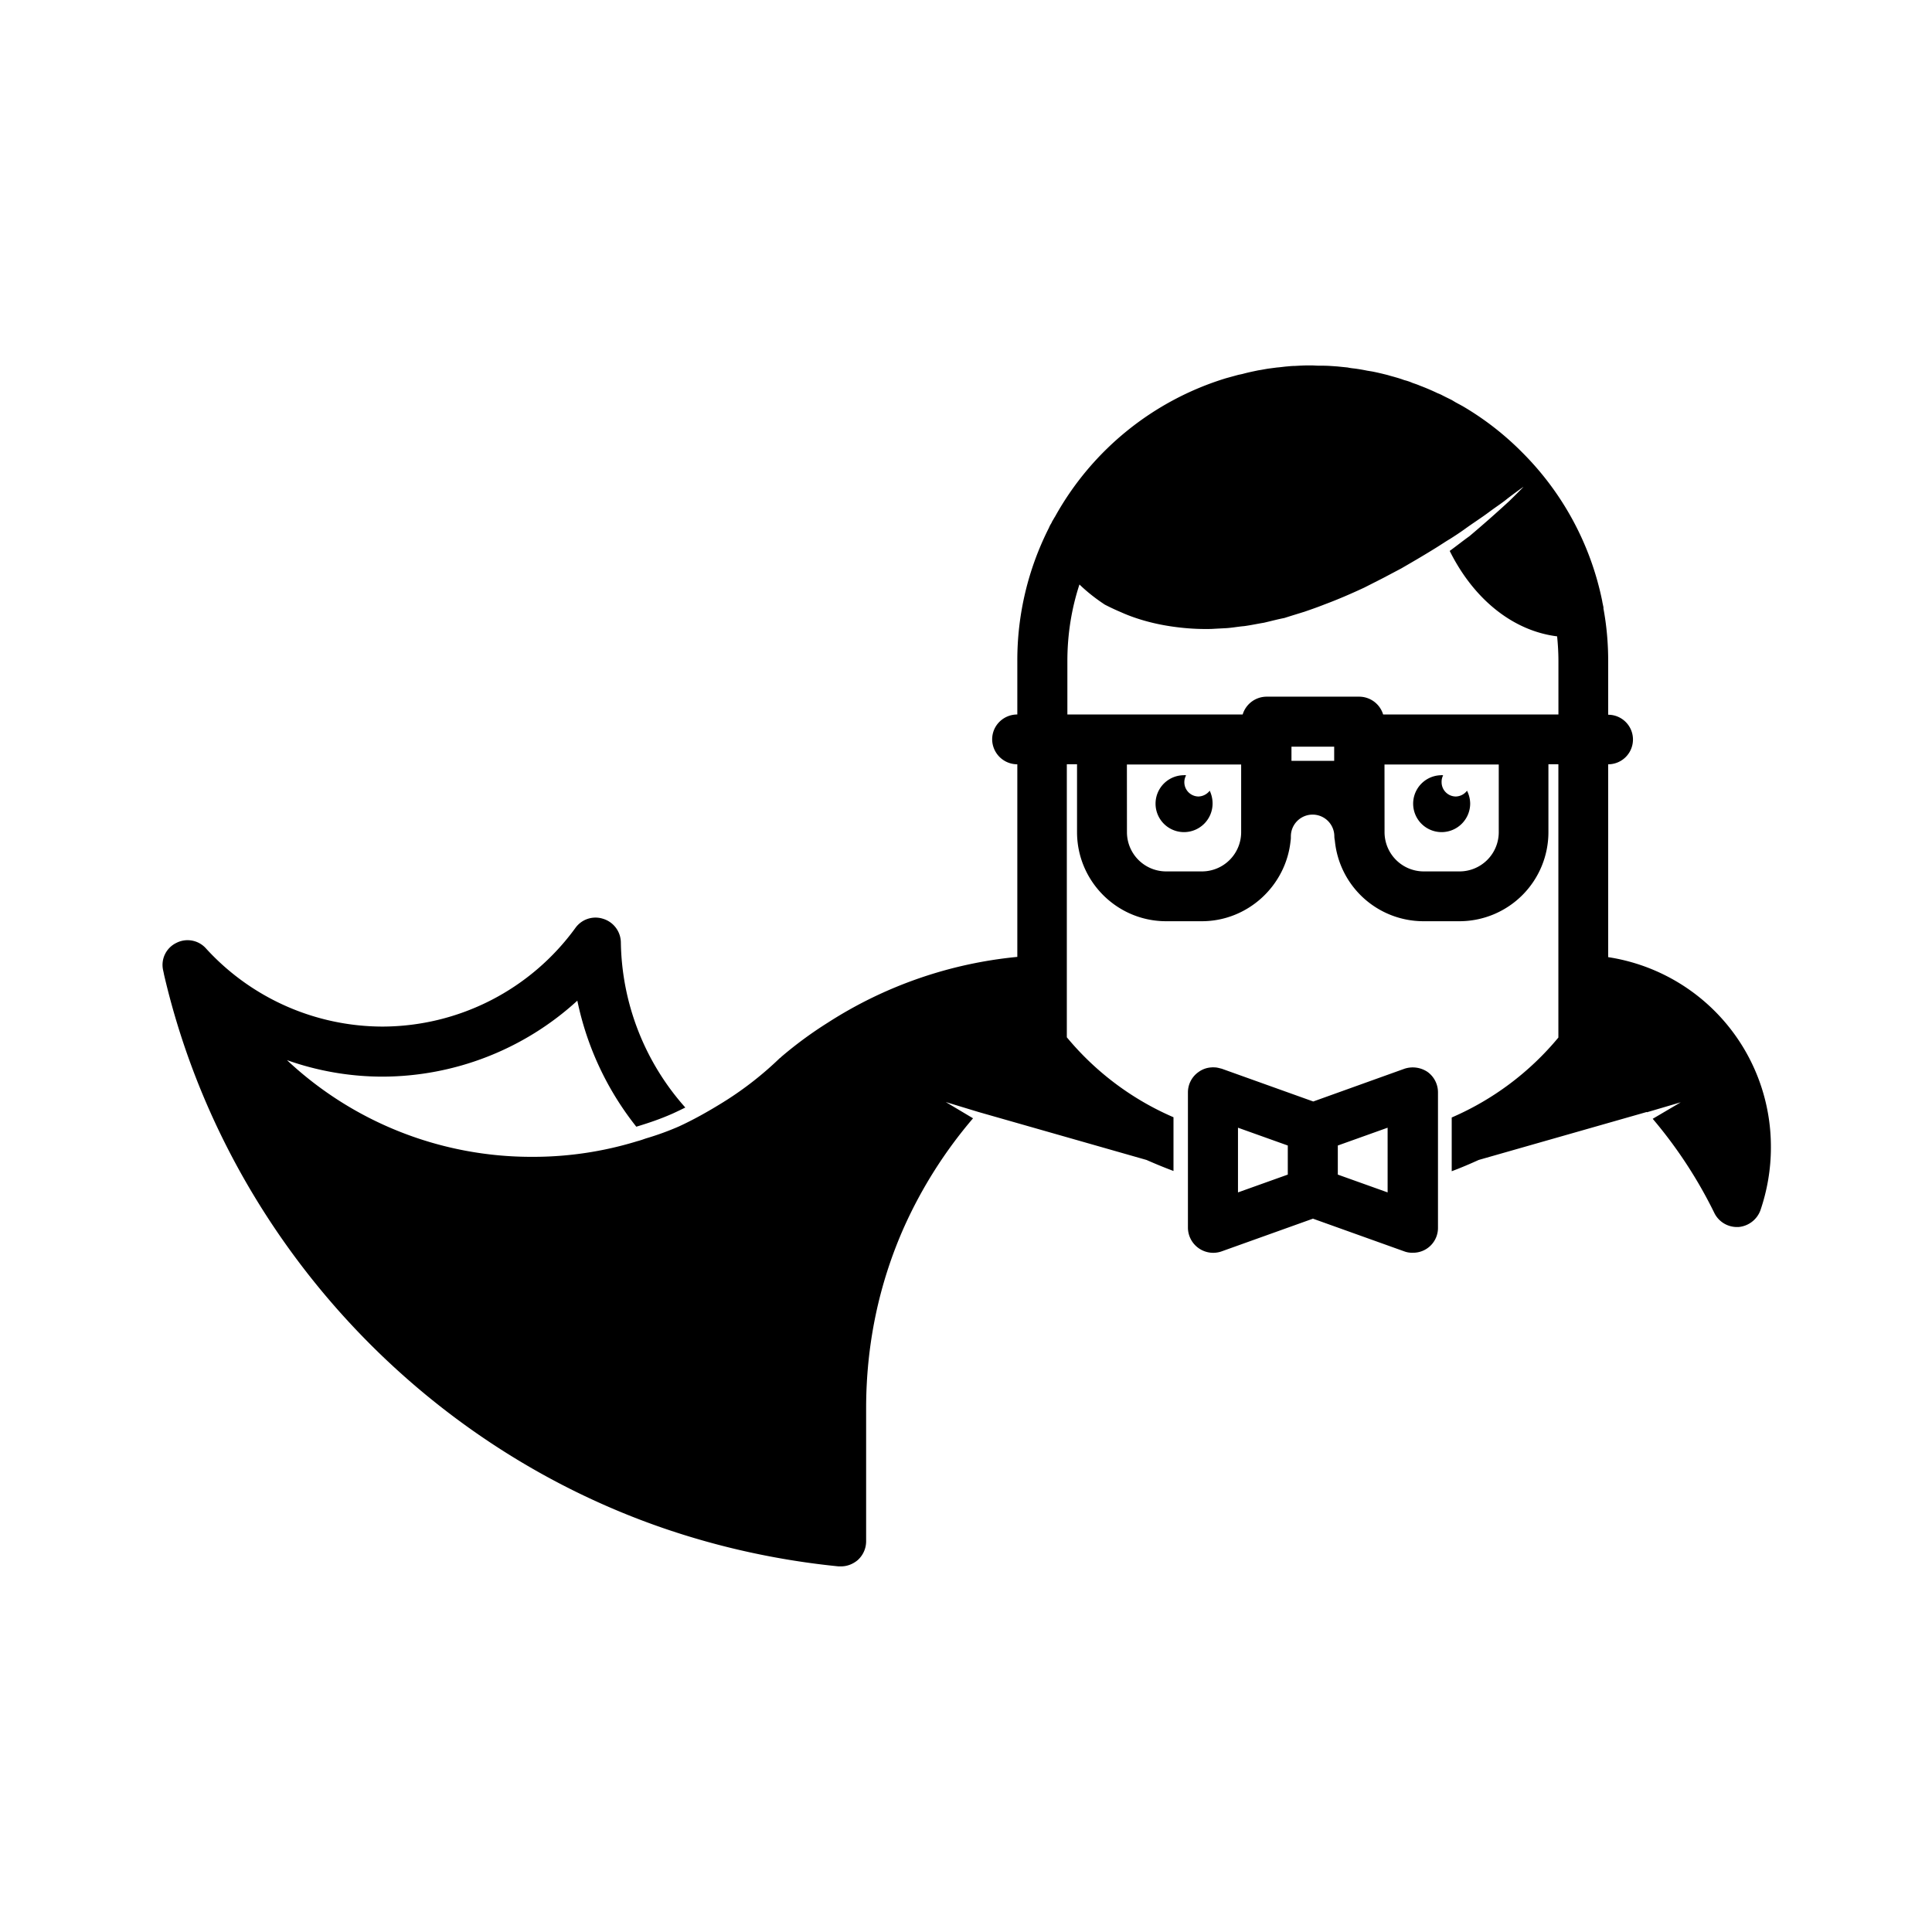 <svg xmlns="http://www.w3.org/2000/svg" width="100%" height="100%" viewBox="-3.2 -3.2 38.4 38.4"><path d="M22.896 4.063h-.089c-.089 0-.177.005-.266.01-.052 0-.104.005-.156.01-.068.005-.13.016-.203.021l-.161.021c-.073.01-.141.026-.214.036-.099.021-.203.042-.297.068-.036.01-.078.016-.115.026l-.229.063a5.837 5.837 0 00-3.396 2.75c-.021.031-.036.063-.057.094-.01.031-.031.057-.047.089l-.021.047a5.818 5.818 0 00-.625 2.635v1.068c-.276 0-.5.219-.5.495a.5.5 0 00.5.495v3.828a8.451 8.451 0 00-3.766 1.307 7.917 7.917 0 00-.922.677l-.01.01c-.005.005-.016.016-.021.016a6.754 6.754 0 01-1.088.854c-.005 0-.01.005-.016.01-.344.214-.63.37-.901.495a5.582 5.582 0 01-.661.24l-.089.031c-.021.005-.047.016-.073.021a7.042 7.042 0 01-2.094.313 7.099 7.099 0 01-4.875-1.922 5.68 5.68 0 001.896.328 5.757 5.757 0 003.875-1.51 5.972 5.972 0 001.172 2.505c.26-.078.5-.161.734-.266.078-.036.156-.073.24-.115a5.046 5.046 0 01-1.281-3.286.498.498 0 00-.349-.464.491.491 0 00-.552.177A4.754 4.754 0 014.4 17.204a4.76 4.76 0 01-3.505-1.552.49.49 0 00-.594-.109.485.485 0 00-.26.536l.016.073v.005c1.177 5.094 4.979 9.313 9.927 11.016 1.12.385 2.292.641 3.484.76h.047c.125 0 .24-.047.333-.125a.503.503 0 00.167-.37v-2.646c0-1.255.25-2.469.755-3.604a9 9 0 011.37-2.161l-.542-.323.651.198 3.339.953c.177.078.354.151.536.219v-1.068a5.667 5.667 0 01-2.12-1.589V11.99h.203v1.349c0 .974.792 1.771 1.771 1.771h.708c.917 0 1.677-.708 1.766-1.604.005-.026.005-.052.005-.083a.431.431 0 11.864 0 .42.42 0 00.01.083 1.77 1.77 0 001.76 1.604h.714a1.77 1.77 0 001.771-1.771V11.99h.198v5.432a5.678 5.678 0 01-2.12 1.589v1.068c.182-.068.365-.146.536-.224l3.339-.953.005.005.672-.198-.557.328a9.047 9.047 0 011.224 1.87.5.5 0 00.448.281h.031a.51.51 0 00.438-.333c.135-.396.208-.818.208-1.245a3.81 3.81 0 00-3.234-3.786v-3.833a.492.492 0 100-.985V9.938c0-.354-.031-.703-.094-1.042V8.87l-.021-.099-.005-.031a5.81 5.81 0 00-1.589-2.948 5.758 5.758 0 00-1.188-.922l-.135-.073-.078-.047c-.073-.036-.141-.068-.208-.104a1.071 1.071 0 00-.073-.031 4.426 4.426 0 00-.354-.151c-.047-.021-.094-.036-.141-.052a.969.969 0 00-.167-.057 2.02 2.02 0 00-.177-.057c-.052-.016-.099-.026-.146-.042-.104-.026-.208-.052-.318-.073l-.099-.016a3.467 3.467 0 00-.245-.042c-.047-.005-.094-.01-.141-.021l-.208-.021-.146-.01c-.083-.005-.167-.005-.245-.005l-.099-.005zm4.182 2.416s-.099.104-.281.281a23.764 23.764 0 01-.792.698c-.125.089-.255.193-.391.292.479.964 1.26 1.589 2.135 1.698.016.161.026.323.026.49v1.063h-3.484a.499.499 0 00-.474-.354h-1.844a.499.499 0 00-.474.354h-3.484V9.938c0-.531.083-1.042.24-1.521.156.151.323.281.505.401.052.026.161.083.323.151.229.104.573.219.995.281.208.031.438.052.682.052.063 0 .125 0 .182-.005l.193-.01c.135-.005.26-.031.391-.042.125-.016.266-.047.396-.068.135-.031.271-.068.406-.094.13-.042.266-.083.401-.125.135-.047.271-.094.401-.146.266-.099.531-.214.786-.333l.37-.188.365-.193c.234-.135.458-.266.667-.396.104-.063.208-.135.307-.193.099-.063.193-.125.281-.188.172-.125.344-.234.484-.339s.271-.188.37-.271c.198-.151.318-.234.318-.234zm-4.609 5.162h.849v.281h-.849zm-3.271.354h2.271v1.344a.78.78 0 01-.781.781h-.708a.78.78 0 01-.781-.781zm5.12 0h2.271v1.344a.78.78 0 01-.781.781H25.1a.78.78 0 01-.781-.781zm-3.985.213a.565.565 0 100 1.131.569.569 0 00.568-.568.596.596 0 00-.057-.255.295.295 0 01-.224.115.284.284 0 01-.245-.421l-.036-.005zm5.12 0a.565.565 0 100 1.131.569.569 0 00.568-.568.586.586 0 00-.063-.255.288.288 0 01-.224.115.284.284 0 01-.281-.286.27.27 0 01.031-.135c-.01 0-.026-.005-.036-.005zm-4.583 5.808a.476.476 0 00-.245.089.494.494 0 00-.214.406v2.693a.503.503 0 00.667.469l1.818-.651 1.818.651a.443.443 0 00.167.026.493.493 0 00.5-.495v-2.693a.5.5 0 00-.208-.406.527.527 0 00-.458-.063l-1.813.651-1.818-.651c-.042-.01-.078-.021-.12-.026-.026 0-.057-.005-.089 0zm.536 1.198l.99.354v.578l-.99.354zm2.974 0V20.5l-.99-.354v-.578z"/></svg>